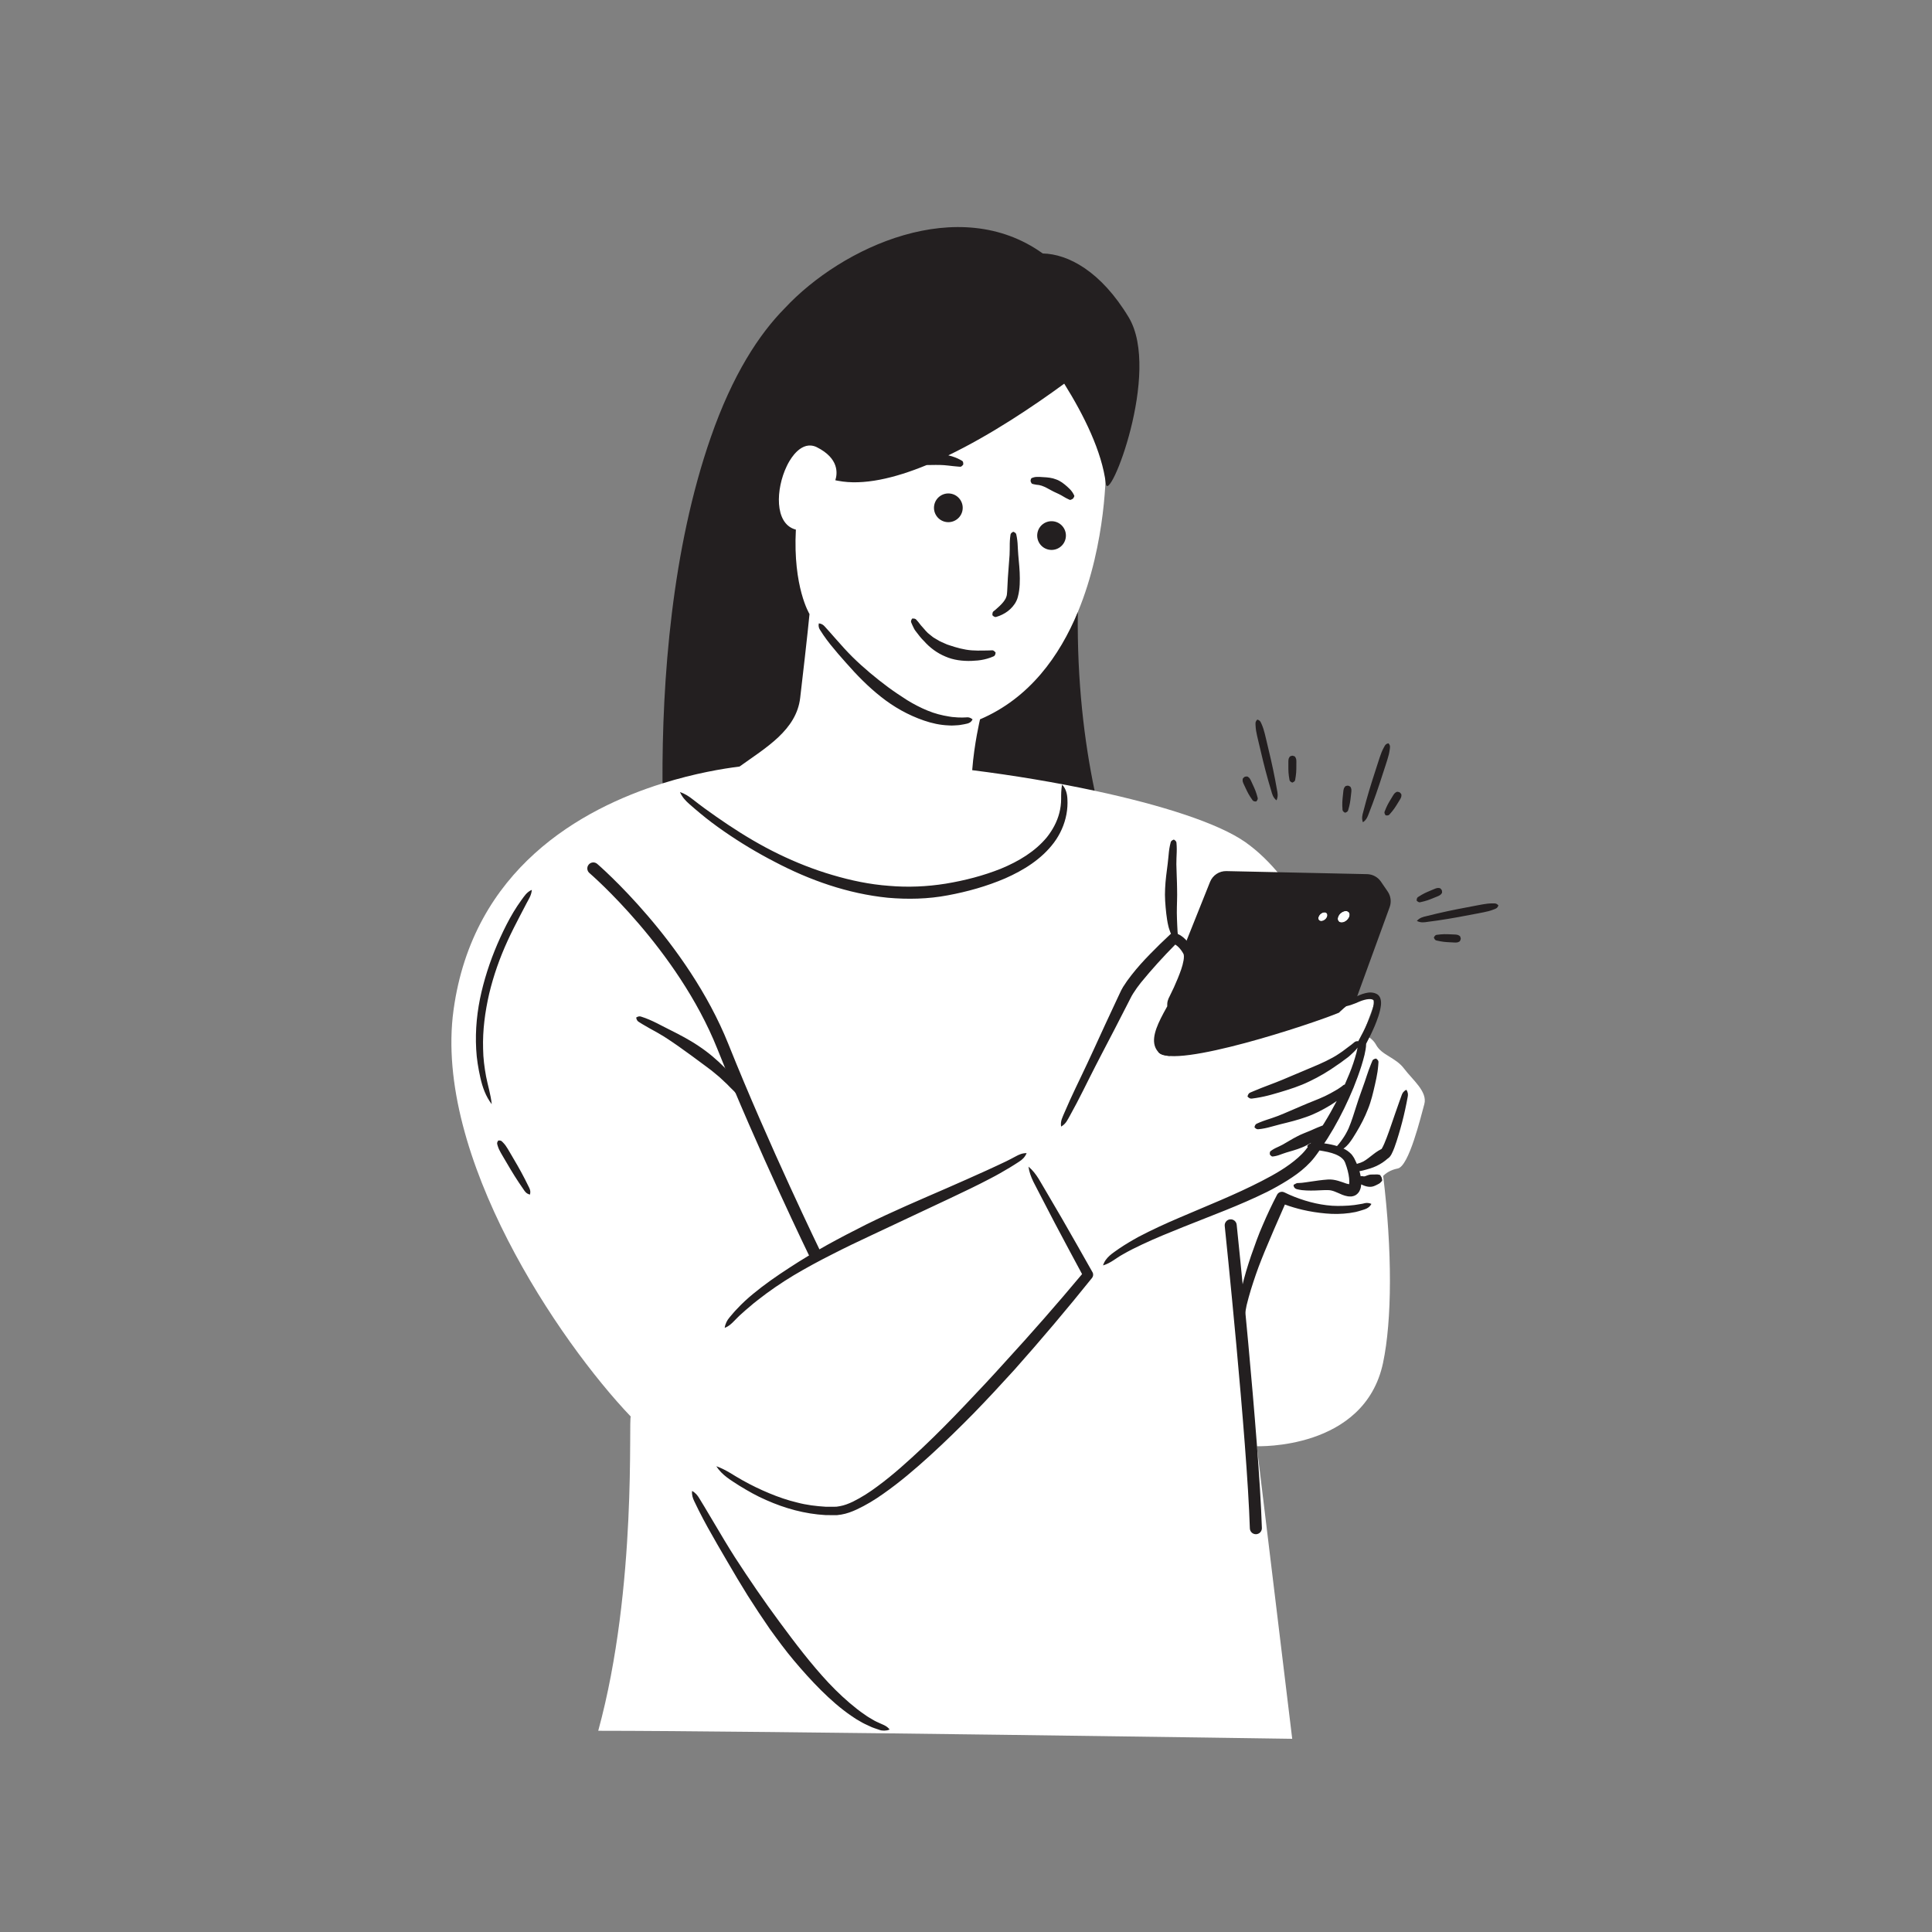 <svg xmlns="http://www.w3.org/2000/svg" xmlns:xlink="http://www.w3.org/1999/xlink" width="1080" zoomAndPan="magnify" viewBox="0 0 810 810" height="1080" preserveAspectRatio="xMidYMid meet" version="1.0"><rect x="0" y="0" width="810" height="810" fill="#808080" stroke="none"/><defs><clipPath id="69a9032461"><path d="M 199.391 102 L 627.984 102 L 627.984 501 L 199.391 501 Z M 199.391 102 " clip-rule="nonzero"/></clipPath></defs><path fill="#ffffff" d="M 597.145 462.941 C 595.68 468.215 590.699 489.02 586.008 489.898 C 582.773 490.508 580.82 492.07 579.902 492.996 C 583.742 524.441 583.625 553.492 579.855 571.355 C 572.09 608.125 526.918 606.324 526.918 606.324 L 541.766 729 C 541.766 729 314.859 725.637 250.812 725.637 C 267.363 665.18 263.367 593.68 264.48 593.93 C 234.383 562.379 181.746 484.719 190.145 423.48 C 198.254 364.336 243.625 339.113 277.754 328.438 C 285.082 301.684 296.594 242.527 307.141 199.941 C 317.688 157.355 378.066 103.508 422.211 116.793 C 466.359 130.074 463.625 196.102 463.625 196.102 C 463.625 196.102 464.07 227.262 451.879 256.625 C 447.676 266.754 441.234 311.625 458.922 331.516 C 487.016 337.531 510.887 345.133 522.227 353.156 C 532.887 360.699 542.059 372.535 549.816 386.969 C 549.262 385.812 549.188 384.453 549.688 383.133 C 550.566 380.809 552.922 379.133 555.293 379.133 C 556.898 379.152 558.266 379.859 559.102 381.086 C 559.105 381.09 559.105 381.098 559.113 381.105 C 560.414 379.578 562.32 378.586 564.246 378.586 C 565.988 378.602 567.473 379.367 568.375 380.688 C 569.316 382.066 569.484 383.852 568.836 385.566 C 567.836 388.211 565.156 390.133 562.469 390.133 L 562.41 390.133 C 560.727 390.117 559.246 389.352 558.34 388.035 C 558.258 387.914 558.219 387.781 558.152 387.664 C 557.027 388.812 555.488 389.539 553.938 389.539 L 553.883 389.539 C 552.355 389.52 551.004 388.824 550.168 387.629 C 555.641 397.926 560.398 409.52 564.461 421.82 C 567.766 419.219 573.047 416.18 576.629 419.574 L 571.5 433.539 C 573.441 434.375 575.723 435.777 576.926 438.035 C 579.27 442.434 585.133 443.309 588.648 447.996 C 592.164 452.688 598.609 457.668 597.145 462.941 " fill-opacity="1" fill-rule="nonzero"/><path fill="#231f20" d="M 518.484 513.469 C 518.578 514.363 527.883 603.457 529.047 640.625 C 529.09 642.016 527.996 643.18 526.605 643.223 C 526.578 643.223 526.555 643.223 526.523 643.223 C 525.168 643.223 524.051 642.145 524.008 640.781 C 522.852 603.801 513.566 514.887 513.473 513.992 C 513.328 512.609 514.328 511.367 515.715 511.223 C 517.102 511.074 518.34 512.086 518.484 513.469 Z M 344.188 525.129 C 344.801 526.383 344.281 527.887 343.027 528.496 C 342.672 528.668 342.297 528.754 341.926 528.754 C 340.992 528.754 340.098 528.227 339.66 527.336 C 339.445 526.887 317.742 482.223 300.715 439.652 C 283.965 397.777 247.477 366.324 247.113 366.016 C 246.051 365.109 245.93 363.52 246.828 362.465 C 247.734 361.402 249.324 361.277 250.379 362.176 C 250.758 362.5 288.172 394.727 305.391 437.781 C 322.352 480.184 343.977 524.684 344.188 525.129 Z M 565.691 384.383 C 565.188 385.715 563.734 386.785 562.445 386.777 C 561.152 386.762 560.52 385.668 561.023 384.336 C 561.523 383 562.98 381.93 564.27 381.945 C 565.559 381.957 566.195 383.047 565.691 384.383 Z M 556.398 384.355 C 556.012 385.371 554.902 386.188 553.918 386.176 C 552.934 386.168 552.445 385.336 552.832 384.316 C 553.219 383.297 554.328 382.477 555.312 382.488 C 556.301 382.496 556.785 383.336 556.398 384.355 Z M 581.793 373.77 L 578.953 369.617 C 577.641 367.707 575.48 366.539 573.164 366.488 L 514.164 365.211 C 511.164 365.148 508.438 366.953 507.316 369.742 L 496.457 396.898 C 497.969 398.969 498.703 402.484 496.344 408.438 C 491.363 421.043 479.059 434.227 485.797 441.258 C 492.539 448.289 550.262 429.246 561.395 424.559 C 561.395 424.559 564.629 421.141 568.43 419.27 L 582.621 380.312 C 583.418 378.125 583.113 375.684 581.793 373.77 " fill-opacity="1" fill-rule="nonzero"/><path fill="#231f20" d="M 396.648 218.848 C 399.938 219.367 403.023 217.129 403.547 213.848 C 404.066 210.562 401.828 207.473 398.547 206.953 C 395.262 206.43 392.18 208.668 391.652 211.949 C 391.129 215.238 393.367 218.324 396.648 218.848 Z M 441.816 218.59 C 438.535 218.066 435.445 220.305 434.926 223.586 C 434.402 226.875 436.641 229.961 439.922 230.484 C 443.211 231.004 446.293 228.766 446.812 225.484 C 447.34 222.199 445.102 219.109 441.816 218.59 Z M 426.621 227.758 C 426.562 226.945 426.457 226.133 426.324 225.32 L 426.086 224.102 C 426.008 223.699 425.754 223.301 424.824 222.93 C 423.93 223.375 423.711 223.785 423.656 224.191 L 423.496 225.414 C 423.418 226.227 423.359 227.039 423.348 227.844 C 423.324 229.469 423.363 231.082 423.266 232.703 C 423.062 235.941 422.727 239.168 422.547 242.352 C 422.469 243.953 422.355 245.523 422.309 247.059 C 422.254 247.789 422.246 248.598 422.152 249.176 C 422.086 249.809 421.902 250.277 421.66 250.852 C 421.117 251.949 420.195 253.004 419.145 254.02 C 418.621 254.523 418.059 255.035 417.477 255.531 C 417.184 255.781 416.887 256.023 416.578 256.262 C 416.258 256.477 416.035 256.84 416.07 257.949 C 416.852 258.754 417.363 258.762 417.77 258.613 C 418.184 258.484 418.602 258.344 419.016 258.188 C 419.828 257.855 420.641 257.484 421.406 257.004 C 422.949 256.07 424.359 254.773 425.492 253.082 C 426.023 252.238 426.52 251.203 426.746 250.23 C 427.027 249.227 427.152 248.41 427.285 247.527 C 427.523 245.824 427.574 244.152 427.566 242.496 C 427.566 239.184 427.207 235.91 426.914 232.648 C 426.762 231.02 426.734 229.387 426.621 227.758 Z M 386.527 262.656 C 385.945 262.086 385.527 261.371 384.98 260.75 L 384.156 259.809 C 383.879 259.484 383.457 259.258 382.43 259.336 C 381.848 260.141 381.883 260.633 382.062 261.047 L 382.598 262.273 C 383.008 263.07 383.324 263.934 383.914 264.621 C 385.012 266.051 386.078 267.512 387.398 268.781 C 389.812 271.512 392.887 273.816 396.344 275.246 C 399.785 276.766 403.582 277.188 407.223 277.09 C 409.043 277.008 410.859 276.887 412.629 276.469 C 413.512 276.281 414.383 276.016 415.234 275.711 C 415.66 275.562 416.078 275.375 416.5 275.207 C 416.918 275.059 417.316 274.707 417.422 273.594 C 416.703 272.727 416.277 272.602 415.867 272.652 C 415.449 272.668 415.047 272.707 414.629 272.703 C 413.801 272.734 412.98 272.742 412.164 272.75 C 410.535 272.781 408.926 272.77 407.324 272.656 C 404.121 272.398 401.086 271.543 398.16 270.566 C 397.422 270.328 396.676 270.098 395.992 269.727 C 395.289 269.391 394.535 269.133 393.852 268.746 L 391.816 267.543 C 391.098 267.176 390.551 266.586 389.895 266.121 C 388.57 265.191 387.629 263.848 386.527 262.656 Z M 448.453 209.543 C 448.621 209.656 448.918 209.609 449.824 209.09 C 450.457 208.25 450.48 207.898 450.355 207.719 L 450.039 207.09 C 449.809 206.684 449.562 206.289 449.285 205.934 C 448.734 205.207 448.062 204.602 447.395 203.988 C 446.043 202.789 444.566 201.617 442.805 201.004 C 441.082 200.301 439.164 200.125 437.332 200.043 C 436.871 200.023 436.422 199.992 435.965 199.953 C 435.512 199.953 435.055 199.93 434.598 199.953 C 434.145 199.941 433.691 200.043 433.246 200.18 L 432.59 200.414 C 432.375 200.488 432.168 200.746 432.055 201.656 C 432.355 202.547 432.562 202.781 432.762 202.836 L 433.352 203.004 L 434.488 203.223 C 434.867 203.285 435.242 203.305 435.613 203.352 C 435.984 203.426 436.352 203.527 436.719 203.637 C 438.16 204.121 439.461 204.898 440.758 205.594 C 442.031 206.336 443.453 206.836 444.801 207.582 C 445.473 207.953 446.109 208.375 446.809 208.746 C 447.156 208.941 447.523 209.109 447.891 209.285 Z M 369.445 722.73 C 368.246 722.16 367.02 721.707 365.891 720.973 C 364.738 720.305 363.59 719.656 362.512 718.84 C 361.418 718.066 360.305 717.344 359.27 716.48 C 355.047 713.168 351.082 709.465 347.355 705.508 C 339.938 697.551 333.32 688.828 326.816 680.016 C 320.297 671.207 314.094 662.129 308.109 652.895 C 305.156 648.25 302.336 643.527 299.543 638.781 L 295.32 631.688 L 293.172 628.156 C 292.465 626.973 291.605 625.879 290.16 625.074 C 289.984 626.727 290.434 628.062 291.031 629.309 L 292.844 633.047 C 294.074 635.527 295.395 637.965 296.719 640.395 C 299.402 645.238 302.195 650.016 304.996 654.797 C 307.773 659.59 310.617 664.348 313.547 669.055 C 316.523 673.734 319.578 678.375 322.742 682.945 C 326.004 687.445 329.285 691.953 332.883 696.215 C 336.477 700.484 340.215 704.645 344.184 708.605 C 348.164 712.539 352.383 716.309 357.086 719.496 C 358.23 720.328 359.453 721.066 360.707 721.754 C 361.914 722.5 363.23 723.086 364.535 723.684 C 365.801 724.34 367.219 724.73 368.566 725.211 C 369.227 725.488 369.965 725.578 370.715 725.574 C 371.461 725.543 372.219 725.465 372.984 725.094 C 371.852 723.688 370.664 723.281 369.445 722.73 Z M 572.336 504.406 C 571.586 504.609 570.828 504.762 570.051 504.863 C 569.281 504.961 568.535 505.145 567.762 505.223 C 566.988 505.281 566.223 505.367 565.453 505.449 C 562.375 505.633 559.27 505.707 556.18 505.289 C 553.09 504.918 550.039 504.227 547.062 503.309 C 544.117 502.391 541.121 501.227 538.492 499.914 C 537.363 499.352 535.988 499.797 535.402 500.914 L 535.375 500.98 C 533.223 505.098 531.277 509.242 529.465 513.488 C 527.59 517.695 526.078 522.059 524.543 526.414 C 523.062 530.781 521.691 535.219 520.664 539.766 C 520.434 540.914 520.184 542.047 519.973 543.203 C 519.797 544.367 519.676 545.539 519.527 546.703 C 519.438 547.887 519.41 549.078 519.352 550.258 C 519.316 551.441 519.465 552.719 520.668 553.777 C 521.898 552.551 521.934 551.539 522.043 550.445 C 522.258 549.355 522.43 548.277 522.656 547.199 C 522.941 546.117 523.246 545.047 523.496 543.969 L 524.43 540.746 C 525.766 536.473 527.203 532.199 528.891 528.004 C 530.527 523.793 532.402 519.672 534.121 515.484 L 538.699 505.004 C 541.129 505.91 543.523 506.594 546.008 507.195 C 549.238 507.953 552.527 508.457 555.828 508.754 C 559.137 509.066 562.492 509.016 565.801 508.574 C 566.629 508.445 567.453 508.312 568.273 508.148 C 569.09 507.977 569.891 507.719 570.688 507.48 C 572.262 506.996 573.977 506.625 574.973 504.742 C 573.93 504.297 573.109 504.277 572.336 504.406 Z M 458.031 533.371 C 453.82 525.855 449.523 518.391 445.246 510.906 L 438.715 499.746 C 436.43 496.082 434.754 492.09 431.195 489.117 C 431.812 493.695 434.297 497.258 436.188 501.145 L 442.16 512.645 C 445.977 519.832 449.785 527.02 453.664 534.172 C 443.254 546.633 432.516 558.879 421.535 570.855 C 415.941 577.066 410.246 583.176 404.473 589.203 C 398.723 595.254 392.867 601.195 386.816 606.918 C 380.75 612.602 374.59 618.227 367.945 623.102 C 364.656 625.582 361.191 627.793 357.605 629.57 C 355.812 630.426 353.953 631.148 352.141 631.465 L 350.785 631.68 C 350.312 631.73 349.781 631.691 349.281 631.707 L 346.246 631.715 C 342.203 631.469 338.141 630.988 334.188 629.934 C 330.203 628.988 326.309 627.641 322.512 626.055 C 318.707 624.48 314.984 622.68 311.375 620.656 C 307.719 618.664 304.477 616.172 300.316 614.723 C 302.715 618.5 306.492 620.629 310.031 622.922 C 313.652 625.137 317.352 627.254 321.277 628.93 C 329.047 632.398 337.453 634.723 346.098 635.207 L 349.348 635.238 C 349.891 635.23 350.418 635.27 350.988 635.223 L 352.738 634.984 C 355.051 634.594 357.145 633.789 359.137 632.875 C 363.102 631.027 366.785 628.789 370.254 626.32 C 377.246 621.434 383.672 615.926 389.914 610.258 C 396.148 604.57 402.172 598.68 408.074 592.684 C 413.945 586.656 419.66 580.488 425.309 574.27 C 436.48 561.699 447.32 548.891 457.848 535.766 C 458.371 535.109 458.48 534.176 458.043 533.398 Z M 413.539 490.758 C 407.98 493.273 402.391 495.766 396.77 498.215 C 385.523 503.105 374.199 507.918 363.148 513.379 C 357.641 516.141 352.164 518.988 346.758 521.973 C 341.371 524.988 336.059 528.168 330.879 531.559 C 325.684 534.934 320.574 538.465 315.777 542.434 C 313.371 544.41 311.062 546.523 308.941 548.828 C 307.84 549.926 306.867 551.172 305.844 552.348 C 304.836 553.539 304.078 554.977 303.832 556.703 C 305.547 556.07 306.602 555.027 307.664 553.953 C 308.746 552.898 309.75 551.781 310.902 550.801 C 312.016 549.789 313.141 548.785 314.316 547.828 C 315.453 546.84 316.613 545.871 317.82 544.961 C 322.57 541.215 327.602 537.801 332.809 534.656 C 338.043 531.547 343.406 528.645 348.852 525.902 C 354.285 523.121 359.785 520.469 365.332 517.898 L 398.602 502.254 C 404.156 499.617 409.723 496.992 415.184 494.102 C 417.934 492.699 420.609 491.137 423.273 489.555 C 424.598 488.723 425.93 487.941 427.223 487.062 C 428.539 486.242 429.73 485.152 430.418 483.449 C 428.547 483.445 427.199 484.078 425.859 484.809 C 424.547 485.551 423.172 486.203 421.824 486.898 C 419.086 488.223 416.312 489.477 413.539 490.758 Z M 470.855 413.777 L 470.078 415.172 L 469.449 416.5 L 468.215 419.129 L 463.309 429.656 C 460.074 436.691 456.887 443.75 453.539 450.727 C 451.855 454.207 450.207 457.707 448.582 461.223 C 447.789 462.984 446.996 464.754 446.246 466.535 C 445.516 468.332 444.488 469.984 444.875 472.32 C 446.957 471.18 447.625 469.359 448.602 467.684 C 449.547 465.996 450.453 464.293 451.355 462.586 C 453.137 459.152 454.887 455.711 456.594 452.25 C 460.051 445.344 463.66 438.516 467.219 431.668 L 472.508 421.363 L 473.824 418.789 L 474.484 417.516 L 475.156 416.402 C 476.102 414.902 477.184 413.395 478.355 411.934 C 482.809 406.48 487.68 401.109 492.727 396.02 C 492.766 396.047 492.801 396.059 492.84 396.082 C 493.266 396.344 493.688 396.688 494.086 397.082 C 494.875 397.844 495.633 398.914 496.16 399.895 C 496.266 400.031 496.363 400.473 496.359 400.98 C 496.379 401.488 496.301 402.078 496.207 402.676 C 496.008 403.883 495.652 405.152 495.23 406.41 C 494.359 408.918 493.305 411.449 492.176 413.949 C 491.605 415.199 491.008 416.441 490.387 417.668 C 489.734 418.887 489.215 420.16 489.414 421.918 C 491.078 421.312 491.973 420.191 492.695 418.984 C 493.453 417.793 494.191 416.594 494.902 415.371 C 495.434 414.477 495.945 413.559 496.445 412.633 L 485.625 441.055 C 485.684 441.121 485.734 441.188 485.797 441.258 C 486.621 442.113 488.211 442.582 490.375 442.734 L 514.613 379.078 C 514.66 378.949 514.699 378.82 514.727 378.691 C 515.211 376.348 516.316 375.008 520.574 375.168 L 576.84 375.684 C 578.258 375.723 579.367 374.574 579.379 373.188 C 579.395 371.793 578.273 370.66 576.883 370.645 L 520.684 370.133 C 514.633 369.926 510.973 372.383 509.84 377.461 L 500.387 402.281 C 500.441 401.875 500.48 401.453 500.484 401.012 C 500.504 400.141 500.453 399.145 499.93 398.031 C 499.188 396.547 498.355 395.289 497.203 394.051 C 496.633 393.445 496 392.871 495.254 392.371 C 494.879 392.129 494.492 391.891 494.051 391.691 C 493.973 391.652 493.879 391.617 493.797 391.586 C 493.797 391.516 493.797 391.445 493.785 391.383 C 493.734 390.988 493.668 390.613 493.676 390.188 C 493.656 389.352 493.562 388.57 493.551 387.727 C 493.492 386.078 493.402 384.418 493.391 382.742 C 493.379 379.379 493.613 376.008 493.496 372.613 C 493.469 369.219 493.25 365.801 493.195 362.375 C 493.176 360.66 493.293 358.953 493.344 357.246 C 493.379 356.387 493.359 355.531 493.328 354.672 L 493.242 353.379 C 493.211 352.945 493.02 352.5 492.145 351.988 C 491.191 352.328 490.922 352.738 490.812 353.16 L 490.508 354.438 C 490.328 355.289 490.184 356.141 490.086 357.004 C 489.887 358.719 489.785 360.445 489.555 362.16 C 489.109 365.602 488.629 369.055 488.477 372.535 C 488.27 376.016 488.582 379.516 488.961 383.023 C 489.191 384.777 489.402 386.539 489.848 388.293 C 490.031 389.164 490.395 390.043 490.684 390.902 C 490.754 391.098 490.844 391.301 490.938 391.504 C 490.848 391.562 490.758 391.617 490.68 391.691 L 490.598 391.766 C 487.711 394.441 484.941 397.156 482.207 399.961 C 479.465 402.754 476.832 405.66 474.379 408.805 C 473.141 410.359 471.965 412.004 470.855 413.777 Z M 441.879 353.266 C 444.477 349.781 446.312 345.691 447.105 341.418 C 447.508 339.285 447.641 337.113 447.516 334.957 C 447.418 332.828 446.895 330.605 445.266 328.938 C 444.887 331.176 444.875 333.066 444.887 335.023 C 444.875 336.969 444.625 338.91 444.145 340.777 C 443.195 344.535 441.316 347.965 438.93 350.992 C 434 356.988 427.031 361.152 419.699 364.176 C 412.301 367.145 404.438 369.168 396.512 370.477 C 388.648 371.738 380.633 372.086 372.66 371.387 C 364.672 370.809 356.762 369.148 349.035 366.859 C 341.293 364.602 333.738 361.602 326.441 358.066 C 319.137 354.527 312.133 350.363 305.363 345.855 C 301.977 343.609 298.652 341.258 295.355 338.871 C 293.715 337.66 292.082 336.438 290.488 335.176 C 288.883 333.918 287.199 332.785 285.082 332.062 C 285.961 334.133 287.387 335.672 288.934 337.043 C 290.477 338.414 292.059 339.746 293.648 341.066 C 296.82 343.719 300.137 346.184 303.535 348.539 C 310.332 353.25 317.434 357.527 324.801 361.324 C 339.445 369.035 355.453 374.688 372.207 376.383 C 380.566 377.121 389.078 376.941 397.371 375.367 C 405.594 373.844 413.664 371.586 421.426 368.262 C 429.086 364.875 436.633 360.273 441.879 353.266 Z M 372.371 288.125 C 367.168 284.254 362.109 280.055 357.402 275.434 C 355.066 273.113 352.859 270.66 350.684 268.18 L 347.406 264.469 L 345.742 262.629 C 345.191 262.008 344.52 261.492 343.293 261.344 C 343.027 262.555 343.352 263.379 343.801 264.09 L 345.184 266.211 C 346.129 267.605 347.145 268.949 348.188 270.266 C 350.293 272.895 352.512 275.43 354.754 277.945 C 359.199 283.012 363.953 287.887 369.328 292.121 C 374.676 296.375 380.766 299.832 387.371 302.09 C 390.664 303.227 394.141 303.996 397.664 304.129 C 398.543 304.199 399.422 304.215 400.309 304.129 C 401.184 304.07 402.062 304.059 402.934 303.875 C 403.801 303.703 404.672 303.621 405.512 303.371 C 406.359 303.16 407.191 302.758 407.758 301.586 C 406.688 300.738 405.891 300.66 405.098 300.766 C 404.309 300.859 403.504 300.785 402.715 300.812 C 401.93 300.848 401.137 300.754 400.355 300.688 L 399.18 300.598 L 398.012 300.422 C 394.906 299.941 391.836 299.148 388.902 297.926 C 385.961 296.727 383.117 295.242 380.379 293.566 C 377.676 291.828 374.98 290.051 372.371 288.125 Z M 298.32 448.828 L 300.98 451.027 C 301.895 451.742 302.668 452.578 303.527 453.344 L 304.789 454.516 L 305.98 455.742 C 306.754 456.578 307.668 457.32 308.398 458.199 L 309.547 459.48 C 309.914 459.926 310.43 460.262 311.645 460.203 C 312.195 459.172 312.039 458.539 311.734 458.008 L 310.867 456.371 C 310.293 455.266 309.531 454.32 308.828 453.305 C 308.137 452.281 307.348 451.344 306.512 450.457 C 305.676 449.578 304.902 448.605 304.004 447.785 C 300.59 444.305 296.871 441.164 292.836 438.5 C 288.836 435.797 284.535 433.609 280.258 431.461 C 279.203 430.898 278.137 430.359 277.062 429.832 C 276.004 429.281 274.941 428.73 273.855 428.23 C 272.781 427.707 271.668 427.266 270.555 426.828 L 268.844 426.242 C 268.273 426.051 267.633 426.008 266.719 426.605 C 266.887 427.68 267.316 428.137 267.82 428.445 L 269.32 429.379 C 270.324 429.992 271.344 430.574 272.371 431.148 C 274.43 432.262 276.484 433.395 278.469 434.637 C 282.418 437.168 286.234 439.879 289.969 442.625 L 295.547 446.75 Z M 579.125 481.852 C 579.129 481.848 579.152 481.82 579.16 481.809 C 579.137 481.836 579.125 481.852 579.125 481.852 Z M 590.188 459.855 L 589.672 462.551 C 589.312 464.336 588.93 466.125 588.5 467.898 C 587.652 471.453 586.652 474.965 585.52 478.5 C 584.91 480.293 584.398 481.977 583.363 483.961 C 583.219 484.219 583.051 484.496 582.789 484.836 C 582.652 485.012 582.492 485.203 582.176 485.461 C 581.664 485.816 581.812 485.719 581.691 485.816 C 581.434 486.039 581.09 486.328 580.75 486.602 C 580.055 487.148 579.273 487.68 578.434 488.148 C 576.77 489.121 574.863 489.812 572.926 490.32 C 571.961 490.582 571.004 490.879 569.996 491.004 C 569.984 491.008 569.977 491.008 569.961 491.008 C 570.164 491.707 570.336 492.418 570.465 493.16 C 570.59 493.121 570.66 493.098 570.688 493.102 C 570.773 493.102 570.848 493.098 570.926 493.09 C 571.059 493.086 571.184 493.078 571.266 493.105 C 571.461 493.156 571.688 493.254 571.98 493.207 C 572.57 493.121 573.223 492.73 573.883 492.586 C 574.555 492.344 575.332 492.469 576.156 492.414 C 576.566 492.387 576.965 492.363 577.418 492.383 C 577.641 492.395 577.879 492.438 578.121 492.488 L 578.492 492.586 C 578.605 492.586 578.793 492.789 579.27 493.707 C 579.535 494.699 579.516 494.977 579.422 495.051 L 579.172 495.375 C 578.996 495.578 578.82 495.77 578.625 495.93 C 578.25 496.27 577.785 496.445 577.352 496.688 C 576.477 497.129 575.516 497.609 574.43 497.582 C 573.336 497.602 572.195 497.266 571.066 496.734 C 570.945 496.676 570.82 496.617 570.703 496.562 C 570.668 496.98 570.609 497.414 570.52 497.863 C 570.273 498.742 569.934 499.926 568.609 500.895 C 567.961 501.375 567.082 501.582 566.445 501.629 C 565.961 501.648 565.5 501.617 565.059 501.559 C 564.191 501.426 563.465 501.172 562.809 500.93 C 560.273 499.867 558.672 498.953 556.734 498.961 C 554.543 498.914 552.066 499.168 549.613 499.152 C 548.375 499.152 547.125 499.109 545.836 498.965 C 545.191 498.879 544.539 498.77 543.867 498.613 C 543.504 498.508 543.191 498.426 542.859 498.098 C 542.711 497.926 542.578 497.781 542.469 497.539 C 542.379 497.27 542.305 497.031 542.352 496.734 C 543.395 496.191 543.684 495.93 544.238 496.004 C 544.762 496 545.312 495.953 545.875 495.895 C 547.004 495.777 548.168 495.582 549.344 495.414 C 551.707 495.066 554.031 494.707 556.672 494.523 C 559.652 494.293 562.562 495.578 564.492 496.227 C 564.926 496.363 565.297 496.449 565.609 496.492 C 565.664 496.215 565.707 495.891 565.703 495.492 C 565.73 493.59 565.242 491.34 564.578 489.23 C 564.41 488.695 564.227 488.16 564.023 487.637 L 563.875 487.254 L 563.734 487.008 C 563.637 486.844 563.586 486.656 563.469 486.492 C 562.957 485.844 562.262 485.168 561.336 484.66 C 559.523 483.613 557.254 483.043 554.992 482.641 C 554.402 482.531 553.797 482.43 553.203 482.328 C 552.527 483.301 551.855 484.27 551.074 485.258 C 550.012 486.629 548.832 487.863 547.598 489.012 C 545.148 491.324 542.438 493.211 539.691 494.938 C 536.934 496.656 534.121 498.246 531.258 499.688 C 519.762 505.367 507.871 509.68 496.211 514.363 C 490.387 516.715 484.57 519.047 478.934 521.703 C 476.117 523.016 473.336 524.402 470.672 525.949 C 467.902 527.445 465.809 529.516 462.453 530.531 C 463.527 527.055 466.562 525.383 469.121 523.52 C 471.789 521.711 474.555 520.082 477.352 518.543 C 483 515.578 488.773 512.934 494.594 510.461 C 506.199 505.469 517.93 500.855 528.953 495.16 C 534.441 492.348 539.836 489.246 544.246 485.332 C 545.348 484.355 546.375 483.328 547.266 482.234 C 547.617 481.816 547.965 481.352 548.312 480.891 C 548.215 480.773 548.113 480.668 548.016 480.52 C 548.469 479.812 548.957 479.516 549.438 479.395 C 549.5 479.301 549.57 479.207 549.641 479.117 C 548.363 479.895 547.055 480.617 545.668 481.148 C 543.582 482 541.395 482.578 539.246 483.219 C 538.172 483.535 537.145 483.973 536.086 484.328 C 535.559 484.5 535.012 484.633 534.453 484.742 L 533.605 484.867 C 533.324 484.906 532.977 484.793 532.387 484.039 C 532.312 483.086 532.48 482.77 532.715 482.605 L 533.406 482.113 C 533.879 481.816 534.359 481.531 534.855 481.297 C 535.848 480.812 536.863 480.402 537.828 479.859 C 539.754 478.777 541.621 477.578 543.562 476.582 C 545.469 475.523 547.535 474.824 549.52 473.973 C 550.504 473.551 551.461 473.082 552.445 472.688 L 553.922 472.105 C 554.148 472.031 554.344 471.949 554.543 471.863 L 555.184 470.859 C 557.043 467.84 558.785 464.742 560.43 461.594 C 559.508 462.258 558.562 462.871 557.609 463.457 C 554.379 465.398 551.066 467.129 547.559 468.324 C 544.082 469.578 540.5 470.453 536.938 471.32 L 531.641 472.734 C 530.754 472.957 529.852 473.133 528.941 473.27 L 527.57 473.438 C 527.113 473.492 526.609 473.383 525.941 472.613 C 526.152 471.613 526.52 471.27 526.941 471.09 L 528.195 470.543 C 529.031 470.207 529.871 469.879 530.73 469.598 C 532.441 469.043 534.152 468.48 535.832 467.844 C 539.188 466.52 542.453 465.02 545.738 463.645 C 548.992 462.203 552.336 461.047 555.5 459.555 C 557.078 458.812 558.582 457.969 560.039 457.117 C 560.762 456.688 561.484 456.258 562.137 455.773 C 562.492 455.543 562.789 455.285 563.105 455.027 C 563.281 454.879 563.469 454.766 563.785 454.719 C 563.832 454.621 563.879 454.523 563.926 454.43 C 565.168 451.586 566.387 448.727 567.359 445.801 C 567.848 444.34 568.301 442.867 568.688 441.402 C 568.855 440.699 569.039 439.93 569.172 439.215 L 568.582 439.98 C 567.836 440.863 566.98 441.613 566.137 442.398 C 565.312 443.211 564.352 443.809 563.445 444.5 C 562.547 445.203 561.633 445.879 560.676 446.48 C 556.988 449.125 553.082 451.434 549.016 453.359 C 544.969 455.352 540.672 456.703 536.395 457.98 C 534.25 458.613 532.109 459.242 529.922 459.715 C 528.836 459.969 527.723 460.148 526.625 460.336 L 524.957 460.57 C 524.402 460.668 523.801 460.59 523.008 459.719 C 523.293 458.578 523.754 458.211 524.266 458.023 L 525.789 457.379 L 528.832 456.129 L 534.953 453.785 C 539.012 452.203 542.969 450.391 546.969 448.77 C 550.949 447.09 554.988 445.488 558.738 443.395 C 559.691 442.883 560.598 442.312 561.477 441.711 C 562.352 441.102 563.277 440.535 564.078 439.852 C 564.895 439.184 565.805 438.605 566.633 437.941 L 567.859 436.938 C 568.223 436.645 568.688 436.457 569.496 436.531 C 569.52 436.461 569.539 436.387 569.574 436.32 C 570.922 433.891 572.199 431.336 573.328 428.781 C 574.441 426.246 575.531 423.578 575.891 421.094 C 575.965 420.496 575.977 419.914 575.898 419.562 C 575.777 419.184 575.918 419.359 575.402 419.07 C 574.574 418.723 573.25 418.879 572.012 419.211 C 570.738 419.535 569.5 420.121 568.223 420.656 C 566.926 421.176 565.598 421.664 564.035 421.918 C 565.633 419.145 568.355 417.773 571.254 416.723 C 572.727 416.27 574.371 415.801 576.309 416.355 C 576.797 416.578 577.211 416.633 577.793 417.148 C 578.305 417.609 578.605 418.195 578.758 418.703 C 579.07 419.738 579.043 420.617 578.969 421.438 C 578.566 424.656 577.473 427.363 576.379 430.098 C 575.277 432.668 574.074 435.133 572.758 437.598 C 572.738 439.391 572.387 440.742 572.086 442.234 C 571.703 443.824 571.254 445.379 570.777 446.914 C 569.801 449.984 568.691 452.984 567.5 455.953 C 565.062 461.867 562.27 467.629 559.062 473.176 L 556.57 477.293 L 555.191 479.379 C 555.289 479.395 555.387 479.395 555.48 479.406 C 557.176 479.637 558.875 479.965 560.57 480.5 C 560.633 480.402 560.691 480.312 560.766 480.223 C 561.039 479.957 561.285 479.672 561.523 479.348 C 562.023 478.758 562.473 478.082 562.938 477.418 C 563.875 476.09 564.703 474.613 565.406 473.066 C 566.75 469.934 567.711 466.605 568.785 463.324 C 569.797 460.016 571.09 456.781 572.203 453.469 C 572.777 451.816 573.281 450.141 573.887 448.492 C 574.184 447.664 574.516 446.844 574.844 446.023 L 575.352 444.793 C 575.496 444.379 575.816 444.008 576.926 443.797 C 577.848 444.449 577.973 444.938 577.922 445.383 L 577.828 446.734 C 577.75 447.633 577.656 448.523 577.52 449.41 C 577.266 451.18 576.863 452.918 576.477 454.668 C 575.684 458.152 574.883 461.664 573.52 465.012 C 572.219 468.375 570.543 471.617 568.637 474.758 C 567.703 476.332 566.73 477.91 565.543 479.402 C 564.938 480.133 564.258 480.828 563.445 481.422 C 563.391 481.465 563.316 481.496 563.254 481.539 C 564.426 482.074 565.578 482.852 566.598 483.926 C 566.871 484.219 567.09 484.586 567.324 484.922 L 567.664 485.441 L 567.895 485.883 C 568.191 486.457 568.469 487.039 568.73 487.637 C 568.781 487.75 568.828 487.863 568.871 487.977 C 569.023 487.926 569.184 487.867 569.336 487.812 C 570.113 487.605 570.883 487.316 571.613 486.945 C 573.066 486.141 574.328 485.016 575.695 483.996 C 576.371 483.473 577.066 482.945 577.863 482.461 C 578.266 482.215 578.664 481.977 579.18 481.723 C 579.195 481.723 579.219 481.707 579.246 481.691 C 579.27 481.664 579.289 481.633 579.312 481.594 C 580.031 480.402 580.73 478.645 581.355 477.027 C 582.625 473.711 583.73 470.266 584.926 466.859 L 586.727 461.734 L 587.652 459.172 C 587.941 458.312 588.406 457.5 589.621 456.887 C 590.379 458.023 590.371 458.965 590.188 459.855 Z M 564.27 381.945 C 562.98 381.93 561.523 383 561.023 384.336 C 560.52 385.668 561.152 386.762 562.445 386.777 C 563.734 386.785 565.188 385.715 565.691 384.383 C 566.195 383.047 565.559 381.957 564.27 381.945 Z M 555.312 382.488 C 554.328 382.477 553.219 383.297 552.832 384.316 C 552.445 385.336 552.934 386.168 553.918 386.176 C 554.902 386.188 556.012 385.371 556.398 384.355 C 556.785 383.336 556.301 382.496 555.312 382.488 Z M 568.102 379.289 C 570.367 379.305 571.875 381.637 570.961 383.711 L 569.207 387.664 C 568.699 388.82 567.539 389.559 566.27 389.535 L 549.375 389.219 C 547.203 389.172 545.723 387 546.488 384.965 L 547.895 381.227 C 548.355 379.992 549.539 379.176 550.855 379.184 Z M 335.477 292.602 C 338.602 266.031 339.387 257.438 339.387 257.438 C 339.387 257.438 332.398 246.141 333.672 222.031 C 333.559 221.996 333.453 221.984 333.332 221.949 C 324.645 219.34 325.246 205 329.84 195.453 C 330.008 195.102 330.18 194.754 330.359 194.41 C 330.387 194.363 330.418 194.309 330.445 194.254 C 330.625 193.922 330.812 193.59 331 193.273 C 331.023 193.242 331.043 193.207 331.062 193.18 C 331.629 192.234 332.246 191.367 332.895 190.59 C 332.969 190.504 333.035 190.41 333.105 190.332 C 333.258 190.152 333.422 189.984 333.582 189.82 C 333.699 189.691 333.824 189.566 333.949 189.441 C 334.09 189.301 334.234 189.168 334.383 189.039 C 334.531 188.906 334.68 188.777 334.836 188.652 C 334.969 188.551 335.102 188.441 335.234 188.34 C 335.418 188.207 335.605 188.082 335.789 187.965 C 335.902 187.895 336.012 187.82 336.121 187.758 C 336.418 187.582 336.715 187.43 337.023 187.301 C 337.027 187.297 337.031 187.297 337.043 187.293 C 337.363 187.156 337.688 187.051 338.02 186.965 C 338.082 186.949 338.152 186.945 338.215 186.926 C 338.48 186.871 338.742 186.828 339.004 186.801 C 339.098 186.793 339.188 186.793 339.277 186.785 C 339.523 186.777 339.77 186.777 340.02 186.801 C 340.816 186.867 341.617 187.074 342.43 187.48 C 351.844 192.184 351.125 198.531 350.215 201.348 C 350.582 201.418 350.934 201.496 351.305 201.566 C 361.859 203.617 374.973 200.551 388.504 194.977 C 390.906 194.98 393.332 194.832 395.805 195.02 C 397.062 195.109 398.312 195.289 399.586 195.422 L 401.512 195.605 L 402.488 195.684 C 402.805 195.738 403.16 195.625 403.848 194.773 C 403.914 193.684 403.645 193.344 403.336 193.188 L 402.41 192.664 C 401.785 192.344 401.145 192.035 400.492 191.789 C 399.547 191.41 398.57 191.148 397.586 190.91 C 415.516 182.262 433.34 170.262 446.184 160.859 C 454.445 174.086 462 189.32 463.625 202.742 C 464.754 212.059 487.031 155.957 473.195 133.004 C 461.574 113.723 447.82 106.488 437.168 106.266 C 402.051 81.027 353.07 103.363 328.965 129.277 C 318.27 140.113 307.148 157.02 297.977 183.406 C 281.695 230.207 277.531 284.941 277.754 328.438 C 291.32 324.188 303.098 322.246 310.055 321.379 C 321.082 313.465 333.887 306.113 335.477 292.602 Z M 451.875 256.625 C 451.535 285.789 454.602 310.883 458.922 331.516 C 442.691 328.039 425.051 325.094 407.598 322.895 C 408.441 311.801 410.879 301.586 410.879 301.586 C 431.648 292.707 444.238 275.02 451.875 256.625 " fill-opacity="1" fill-rule="nonzero"/><path fill="#231f20" d="M 566.344 330.223 C 566.27 330.094 566.262 329.977 566.133 329.844 C 565.988 329.703 565.691 329.555 565.148 329.371 C 564.578 329.434 564.258 329.516 564.082 329.621 C 563.934 329.723 563.895 329.84 563.797 329.945 C 563.637 330.168 563.5 330.391 563.418 330.625 C 563.242 331.086 563.23 331.566 563.168 332.035 C 563.059 332.98 562.945 333.934 562.871 334.883 C 562.766 335.828 562.75 336.789 562.766 337.75 C 562.781 338.23 562.801 338.711 562.84 339.195 C 562.844 339.676 562.836 340.152 563.906 340.75 C 565.078 340.398 565.172 339.93 565.281 339.465 C 565.426 339 565.547 338.531 565.664 338.066 C 565.887 337.133 566.078 336.191 566.184 335.246 C 566.316 334.301 566.406 333.348 566.508 332.402 C 566.543 331.926 566.637 331.457 566.57 330.969 C 566.539 330.723 566.449 330.477 566.344 330.223 Z M 587.52 333.027 C 587.445 332.844 587.242 332.582 586.824 332.191 C 586.281 331.996 585.953 331.934 585.754 331.953 C 585.578 331.98 585.492 332.066 585.359 332.121 C 585.129 332.254 584.902 332.398 584.734 332.57 C 584.383 332.906 584.172 333.328 583.914 333.727 C 583.422 334.527 582.918 335.324 582.453 336.145 C 581.965 336.953 581.547 337.801 581.16 338.668 C 580.969 339.102 580.789 339.543 580.617 339.992 C 580.422 340.43 580.211 340.852 580.93 341.84 C 582.141 342.027 582.418 341.648 582.715 341.277 C 583.039 340.918 583.348 340.559 583.645 340.188 C 584.242 339.445 584.805 338.688 585.297 337.879 C 585.816 337.094 586.297 336.281 586.785 335.477 C 587.02 335.066 587.297 334.684 587.438 334.219 C 587.512 333.992 587.539 333.73 587.547 333.457 C 587.539 333.312 587.578 333.199 587.52 333.027 Z M 581.043 320.426 L 578.348 328.699 C 577.457 331.457 576.461 334.184 575.465 336.914 L 573.91 340.984 C 573.418 342.344 572.926 343.711 571.406 344.746 C 570.781 343.02 571.184 341.621 571.586 340.23 L 572.707 336.016 C 573.5 333.23 574.289 330.434 575.18 327.676 L 577.844 319.391 C 578.293 318.008 578.73 316.629 579.273 315.281 C 579.547 314.605 579.883 313.953 580.23 313.301 C 580.625 312.664 580.746 311.941 582.121 311.625 C 583.051 312.691 582.727 313.348 582.672 314.094 C 582.57 314.82 582.457 315.547 582.289 316.254 C 581.938 317.668 581.488 319.043 581.043 320.426 " fill-opacity="1" fill-rule="nonzero"/><g clip-path="url(#69a9032461)"><path fill="#231f20" d="M 526.801 332.824 C 526.504 331.906 526.184 331.008 525.777 330.145 C 525.406 329.262 524.988 328.406 524.582 327.547 C 524.367 327.121 524.203 326.668 523.891 326.289 C 523.742 326.094 523.535 325.93 523.316 325.77 C 523.188 325.699 523.113 325.598 522.934 325.551 C 522.742 325.512 522.41 325.535 521.852 325.664 C 521.391 326.012 521.164 326.246 521.062 326.426 C 520.988 326.59 521.02 326.707 520.988 326.855 C 520.973 327.125 520.969 327.391 521.02 327.629 C 521.113 328.113 521.352 328.531 521.539 328.965 C 521.941 329.832 522.332 330.699 522.762 331.551 C 523.168 332.418 523.648 333.246 524.164 334.059 C 524.422 334.461 524.691 334.863 524.977 335.254 C 525.234 335.66 525.465 336.078 526.691 336.031 C 527.516 335.121 527.348 334.676 527.203 334.215 C 527.078 333.746 526.945 333.277 526.801 332.824 Z M 543.117 317.527 C 543.035 317.41 543.004 317.289 542.871 317.172 C 542.707 317.055 542.398 316.934 541.836 316.816 C 541.277 316.934 540.965 317.055 540.805 317.168 C 540.668 317.285 540.637 317.406 540.555 317.523 C 540.418 317.758 540.305 317.992 540.25 318.227 C 540.129 318.695 540.168 319.168 540.152 319.645 C 540.141 320.582 540.133 321.523 540.156 322.465 C 540.156 323.41 540.242 324.352 540.359 325.297 C 540.426 325.77 540.5 326.238 540.582 326.707 C 540.648 327.184 540.68 327.652 541.809 328.125 C 542.941 327.66 542.984 327.188 543.043 326.715 C 543.133 326.242 543.211 325.773 543.27 325.301 C 543.395 324.363 543.484 323.414 543.488 322.477 C 543.523 321.535 543.516 320.594 543.508 319.648 C 543.5 319.176 543.539 318.707 543.418 318.238 C 543.367 318 543.246 317.762 543.117 317.527 Z M 534.582 326.754 C 534.016 323.906 533.453 321.059 532.785 318.23 L 530.789 309.766 C 530.453 308.352 530.125 306.938 529.688 305.551 C 529.473 304.855 529.188 304.18 528.898 303.504 C 528.555 302.844 528.492 302.109 527.145 301.684 C 526.133 302.668 526.406 303.352 526.395 304.094 C 526.441 304.832 526.496 305.566 526.609 306.285 C 526.844 307.719 527.188 309.125 527.52 310.535 L 529.539 319.004 C 530.215 321.828 530.988 324.625 531.758 327.422 L 532.988 331.602 C 533.367 333.004 533.75 334.402 535.18 335.551 C 535.941 333.883 535.652 332.457 535.367 331.035 Z M 595.719 378.195 C 596.195 378.098 596.66 377.98 597.125 377.859 C 598.055 377.605 598.965 377.32 599.848 376.957 C 600.746 376.621 601.621 376.246 602.504 375.879 C 602.934 375.684 603.395 375.535 603.785 375.242 C 603.988 375.102 604.16 374.902 604.328 374.688 C 604.41 374.566 604.508 374.496 604.566 374.324 C 604.617 374.129 604.605 373.797 604.504 373.234 C 604.176 372.758 603.949 372.516 603.773 372.41 C 603.617 372.332 603.492 372.352 603.348 372.316 C 603.082 372.293 602.812 372.273 602.578 372.312 C 602.086 372.383 601.66 372.605 601.215 372.773 C 600.332 373.133 599.445 373.484 598.574 373.883 C 597.699 374.242 596.848 374.688 596.016 375.164 C 595.594 375.406 595.184 375.66 594.777 375.922 C 594.363 376.16 593.938 376.379 593.926 377.605 C 594.797 378.469 595.254 378.32 595.719 378.195 Z M 611.797 392.281 C 611.57 392.141 611.336 392.012 611.102 391.945 C 610.637 391.801 610.168 391.82 609.695 391.789 C 608.758 391.738 607.816 391.68 606.871 391.668 C 605.93 391.625 604.984 391.668 604.035 391.742 C 603.562 391.781 603.09 391.836 602.617 391.902 C 602.141 391.941 601.672 391.957 601.145 393.066 C 601.562 394.215 602.031 394.273 602.496 394.355 C 602.961 394.473 603.434 394.566 603.898 394.648 C 604.836 394.816 605.773 394.945 606.715 394.992 C 607.652 395.07 608.598 395.102 609.539 395.141 C 610.008 395.148 610.48 395.215 610.953 395.113 C 611.191 395.07 611.434 394.965 611.672 394.848 C 611.797 394.762 611.914 394.742 612.039 394.609 C 612.164 394.457 612.297 394.152 612.441 393.594 C 612.352 393.031 612.246 392.715 612.137 392.551 C 612.023 392.406 611.91 392.371 611.797 392.281 Z M 625.844 378.746 C 625.105 378.754 624.375 378.773 623.648 378.859 C 622.203 379.027 620.785 379.309 619.355 379.578 L 610.812 381.215 C 607.957 381.762 605.133 382.41 602.301 383.051 L 598.07 384.086 C 596.652 384.41 595.238 384.727 594.023 386.102 C 595.66 386.941 597.094 386.715 598.527 386.492 L 602.844 385.906 C 605.715 385.465 608.582 385.027 611.434 384.488 L 619.984 382.879 C 621.406 382.602 622.832 382.34 624.238 381.969 C 624.941 381.781 625.637 381.531 626.324 381.27 C 627.004 380.957 627.73 380.93 628.219 379.602 C 627.281 378.543 626.586 378.789 625.844 378.746 Z M 220.109 494.438 C 219.098 492.496 218.082 490.555 216.977 488.664 L 213.668 482.996 C 213.109 482.051 212.566 481.098 211.926 480.207 C 211.598 479.762 211.223 479.352 210.836 478.945 C 210.402 478.562 210.219 478.039 208.895 478.176 C 208.129 479.262 208.5 479.68 208.617 480.242 C 208.781 480.781 208.961 481.312 209.188 481.812 C 209.652 482.809 210.219 483.746 210.766 484.695 L 214.102 490.348 C 215.211 492.238 216.406 494.07 217.605 495.902 L 219.461 498.621 C 220.062 499.543 220.656 500.465 222.18 500.836 C 222.602 499.324 222.086 498.355 221.578 497.383 Z M 218.598 377.367 C 217.402 378.988 216.328 380.68 215.273 382.391 C 213.215 385.836 211.406 389.422 209.742 393.074 C 206.41 400.379 203.73 408 201.875 415.844 C 200.031 423.68 199.188 431.805 199.645 439.883 C 199.84 443.922 200.523 447.93 201.402 451.863 C 202.281 455.801 203.652 459.68 206.164 462.941 C 205.738 458.832 204.543 455.184 203.797 451.344 C 203.094 447.516 202.582 443.648 202.543 439.754 C 202.301 431.973 203.352 424.195 205.098 416.594 C 206.91 409.004 209.531 401.586 212.797 394.465 C 214.422 390.902 216.211 387.41 218.027 383.934 L 220.754 378.711 C 221.66 376.957 222.801 375.387 222.965 373.082 C 220.809 373.996 219.793 375.766 218.598 377.367 Z M 312.699 160.559 C 311.879 161.984 311.121 163.445 310.383 164.914 C 308.938 167.871 307.641 170.891 306.352 173.918 C 303.781 179.973 301.371 186.094 299.098 192.277 C 296.793 198.441 294.852 204.762 293.207 211.164 C 292.375 214.363 291.754 217.625 291.16 220.887 C 290.953 222.543 290.711 224.191 290.633 225.855 C 290.668 227.539 290.855 229.238 291.328 230.871 C 292.02 229.238 292.344 227.66 292.648 226.082 C 293.055 224.504 293.297 222.914 293.566 221.328 C 294.297 218.176 295.043 215.027 296.004 211.914 C 297.82 205.684 299.957 199.531 302.207 193.41 C 304.473 187.301 306.871 181.23 309.441 175.23 C 310.719 172.223 312.031 169.234 313.266 166.207 C 313.863 164.688 314.469 163.168 315.012 161.621 C 315.547 160.066 316.332 158.641 315.945 156.641 C 314.141 157.594 313.543 159.137 312.699 160.559 Z M 343.965 123.707 C 343.629 123.902 343.297 124.109 342.98 124.328 C 342.34 124.758 341.727 125.215 341.176 125.734 C 340.602 126.234 340.059 126.762 339.504 127.289 C 339.234 127.555 338.934 127.789 338.742 128.141 C 338.637 128.309 338.582 128.52 338.531 128.75 C 338.523 128.879 338.469 128.961 338.492 129.125 C 338.539 129.309 338.684 129.602 339 130.074 C 339.449 130.418 339.73 130.578 339.91 130.629 C 340.074 130.664 340.164 130.621 340.289 130.617 C 340.52 130.582 340.738 130.535 340.91 130.449 C 341.27 130.273 341.523 129.98 341.805 129.734 C 342.359 129.215 342.926 128.703 343.461 128.16 C 344.008 127.641 344.504 127.055 344.977 126.445 C 345.207 126.141 345.438 125.824 345.652 125.5 C 345.887 125.195 346.133 124.906 345.637 123.824 C 344.59 123.262 344.281 123.492 343.965 123.707 Z M 406.316 102.676 C 409.133 102.945 411.996 103.297 414.594 104.871 C 411.652 105.516 408.914 105.277 406.129 105.113 C 403.348 104.98 400.57 104.941 397.793 105.016 C 392.246 105.121 386.727 105.629 381.324 106.637 C 375.926 107.629 370.652 109.285 365.875 111.82 C 363.504 113.105 361.25 114.582 359.148 116.246 C 358.117 117.098 357.039 117.922 356.059 118.852 C 354.98 119.723 354.32 120.871 352.477 121.281 C 352.344 119.465 353.285 118.297 354.172 117.148 C 355.004 115.926 356.059 114.895 357.086 113.852 C 359.25 111.844 361.734 110.238 364.301 108.855 C 369.477 106.129 375.07 104.41 380.715 103.379 C 386.367 102.293 392.109 102.016 397.797 102.113 C 400.645 102.195 403.488 102.383 406.316 102.676 " fill-opacity="1" fill-rule="nonzero"/></g></svg>